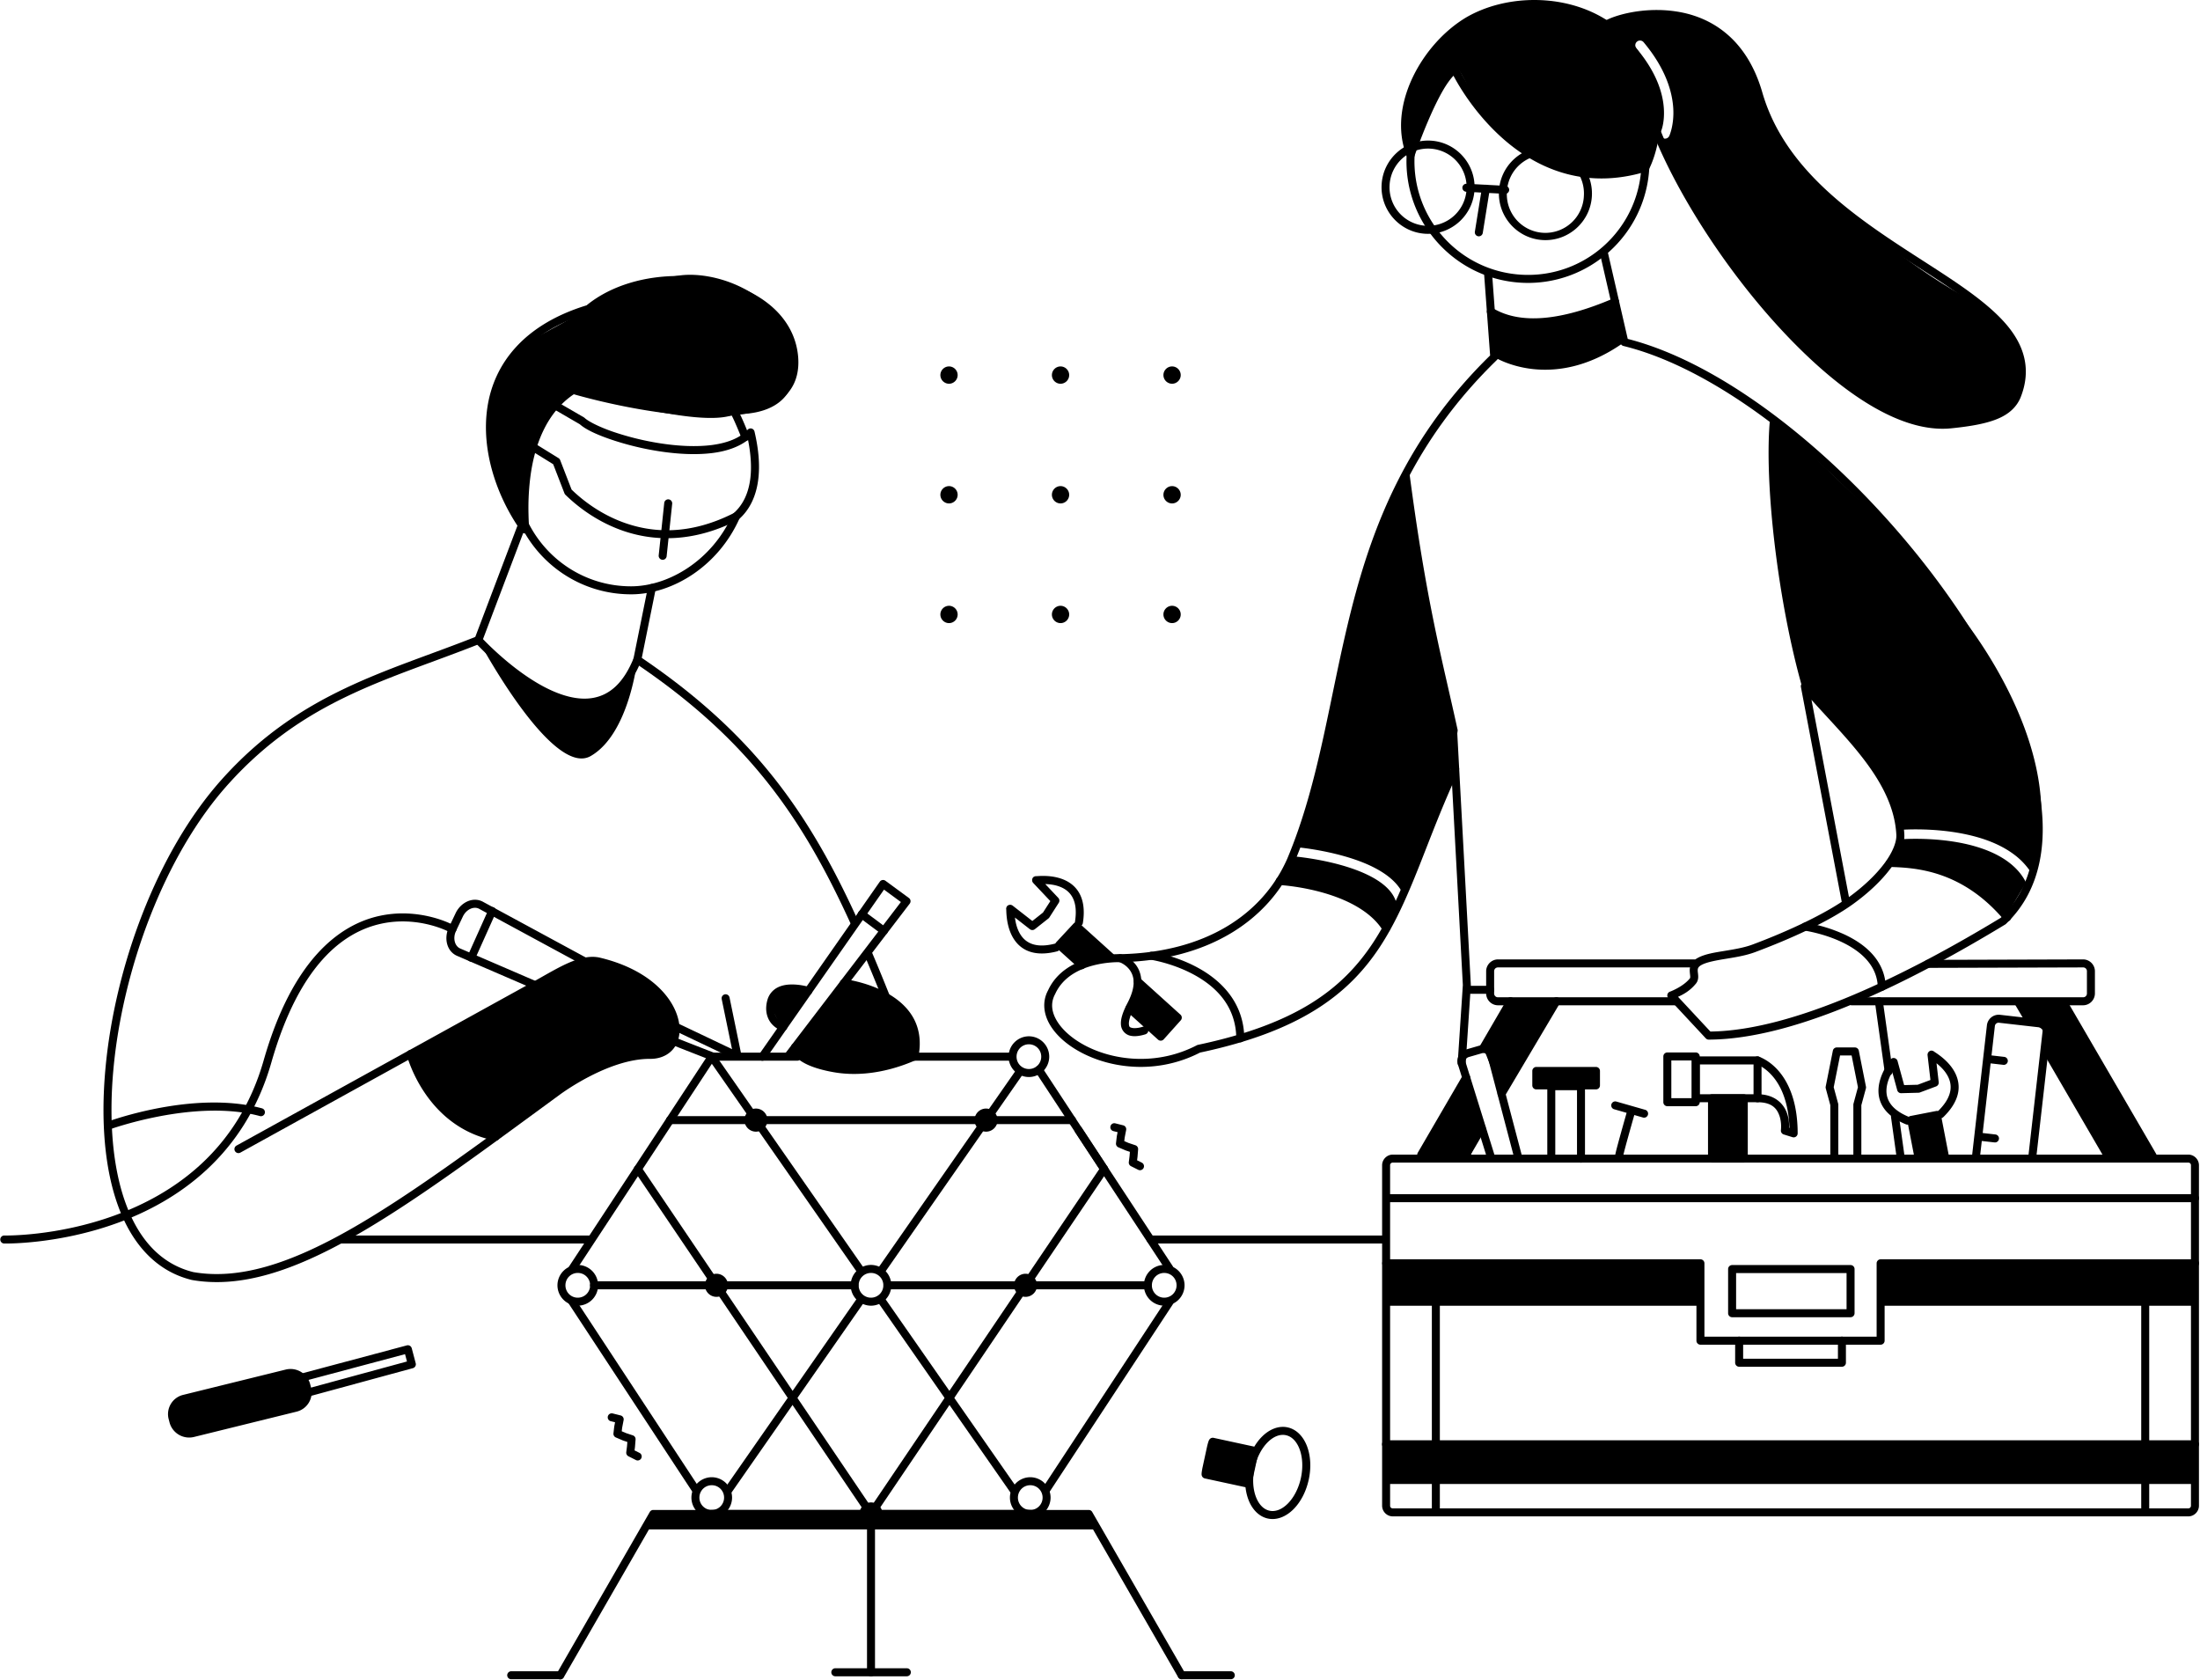 <svg width="275" height="210" fill="none" xmlns="http://www.w3.org/2000/svg"><g fill="currentColor"><path d="M185.75 23.092a.5.5 0 00-.516.427l-.874 5.433a.501.501 0 00.493.587.502.502 0 00.494-.428l.873-5.433a.5.5 0 00-.47-.587z"/><path d="M192.932.506a7.06 7.06 0 00-.333.013c-3.491.218-7.711 1.094-10.912 3.5-3.201 2.405-8.909 11.926-5.001 14.53 0 0 3.396-9.899 5.144-10.105 1.75-.206 4.014 15.982 23.973 12.889l1.233-4.228s20.063 37.841 36.215 35.882c0 0 8.231.206 8.694-2.939.463-3.145 2.058-8.61-5.813-12.682-7.87-4.073-19.033-13.92-19.033-13.92s-5.327-6.158-5.763-8.127c-.438-1.968-3.493-11.52-10.767-12.905-7.277-1.385-9.021.438-9.021.438S196.427.457 192.932.506zm12.058 4.56a.585.585 0 01.465.216c2.745 3.276 3.584 6.182 3.704 8.278.12 2.096-.5 3.433-.5 3.433a.59.59 0 01-.531.337.59.59 0 01-.531-.842s.493-1.012.388-2.86c-.105-1.85-.827-4.483-3.431-7.588a.592.592 0 01.027-.798.588.588 0 01.409-.176zM65.608 66.18s-1.4-13.419 6.016-17.449c0 0 16.005 5.101 20.294 3.003 0 0 8.349.667 7.35-7.108-.997-7.776-9.565-10.862-14.36-10.187-7.354 1.034-10.949 3.753-11.365 4.18l-6.81 3.718s-4.904 2.832-5.357 8.959c-.525 7.096 3.95 15.06 4.232 14.884zm68.966 49.59l4.235 3.825-3.619 1.042-2.795-2.523 2.179-2.344zm7.667 6.926l4.984 4.503-2.134 2.379-3.903-3.525 1.053-3.357zm14.531 58.634l-.887 4.095-5.175-1.119.888-4.095 5.174 1.119zM23.05 174.849l12.506-3.106s3.166.063 2.973 2.312c-.192 2.248-1.424 1.814-1.424 1.814l-12.998 3.238s-2.721-.287-2.508-1.736c.213-1.45 1.45-2.522 1.45-2.522zm229.291-49.491l1.267 2.156 2.206 1.485-.009 2.293 7.596 13.052 5.678.124-11.163-19.184-5.575.074zm-74.691 18.98l5.62-9.658 1.936 6.307-1.36 3.331-6.196.02zm7.772-13.356l3.391-5.828h5.735l-6.85 11.551-2.276-5.723zm35.852-78.862c-.839 8.157 1.042 23.455 4.022 33.85.589-.544 11.491 10.846 11.935 16.147.052.623.059 1.18.034 1.683a.585.585 0 01.226-.067s1.009-.086 2.542-.061c1.535.026 3.596.164 5.703.614 2.107.45 4.275 1.209 6.024 2.524a8.767 8.767 0 012.119 2.248c5.602-14.828-8.845-32.173-8.845-32.173-6.103-9.217-23.76-24.765-23.76-24.765zm15.896 52.655c-.363 2.358-1.492 3.075-1.492 3.075 11.18.291 14.779 7.009 15.034 6.754l2.545-4.29c-.523-1.038-1.28-1.872-2.201-2.562-1.55-1.163-3.564-1.886-5.565-2.314-4.003-.854-7.902-.531-7.902-.531a.58.58 0 01-.419-.132zm-61.068-46.224s-5.397 11.876-6.93 18.684c-1.225 5.45-4.288 20.785-7.136 28.656.236.02 2.955.271 5.953 1.117 1.568.442 3.199 1.043 4.579 1.88 1.275.772 2.356 1.761 2.893 3.042 2.281-4.438 5.537-13.298 6.339-17.671l.413-2.982c-1.943-8.923-3.909-15.78-6.111-32.726zm-14.482 48.44c-.566 1.425-1.121 2.519-1.645 3.133 0 0 11.797 1.007 13.304 5.909 0 0 .664-1.189 1.62-3.014a.58.58 0 01-.428-.395c-.36-1.066-1.272-1.978-2.512-2.729-1.24-.752-2.785-1.331-4.288-1.754-3.007-.848-5.822-1.086-5.822-1.086a.573.573 0 01-.229-.064zm11.644 73.534H274.37v4.964H173.264v-4.964zm0-17.314h39.291v-5.306h-39.291v5.306zm61.815 0h39.291v-5.306h-39.291v5.306zm-21.078-25.937h3.971v7.543h-3.971v-7.543zm24.902 2.71l3.668-.713.566 5.392-3.365-.188-.869-4.491zm-46.865-6.121h7.459v1.804h-7.459v-1.804zM51.33 131.748l21.804-11.549s11.791 2.113 11.576 8.256c0 0-.616 3.345-3.434 3.396-2.818.05-6.666.959-11.6 4.574a5354.922 5354.922 0 01-7.725 5.653s-7.922-2.317-10.621-10.33zm49.713-7.891s-4.564-.229-4.64 1.282c-.076 1.513 1.488 3.228 1.488 3.228l3.152-4.51zm4.453-.974c1.14-.708 11.516 3.419 8.798 9.194 0 0-10.665 3.572-14.921-1.181l6.123-8.013zm-45.7-42.881S69.003 97.284 73.839 94.5c4.835-2.784 5.83-12.046 5.83-12.046-3.999 10.58-11.886 4.277-19.871-2.452zM186.78 44.62s7.18 4.614 16.265-1.861l-1.152-5.011s-9.082 4.845-15.497 1.226l.384 5.646zM81.657 189.237h54.437l1.109 1.926H80.547l1.11-1.926zM146.51 45.802c.592 0 1.08.489 1.08 1.083 0 .593-.488 1.082-1.08 1.082a1.087 1.087 0 01-1.081-1.082c0-.594.488-1.083 1.081-1.083zm0 14.958c.592 0 1.08.489 1.08 1.083s-.488 1.082-1.08 1.082a1.087 1.087 0 01-1.081-1.082c0-.594.488-1.083 1.081-1.083zm0 14.959c.592 0 1.08.488 1.08 1.082 0 .594-.488 1.083-1.08 1.083a1.087 1.087 0 01-1.081-1.083c0-.593.488-1.082 1.081-1.082zm-13.942-29.917c.593 0 1.08.489 1.08 1.083 0 .593-.487 1.082-1.08 1.082-.592 0-1.08-.489-1.08-1.082 0-.594.488-1.083 1.08-1.083zm0 14.958c.593 0 1.08.489 1.08 1.083s-.487 1.082-1.08 1.082c-.592 0-1.08-.488-1.08-1.082 0-.594.488-1.083 1.08-1.083zm0 14.959c.593 0 1.08.488 1.08 1.082 0 .594-.487 1.083-1.08 1.083-.592 0-1.08-.489-1.08-1.083 0-.593.488-1.082 1.08-1.082zm-13.941-29.917c.592 0 1.08.489 1.08 1.083 0 .593-.488 1.082-1.08 1.082-.593 0-1.08-.489-1.08-1.082 0-.594.487-1.083 1.08-1.083zm0 14.958c.592 0 1.08.489 1.08 1.083s-.488 1.082-1.08 1.082c-.593 0-1.08-.488-1.08-1.082 0-.594.487-1.083 1.08-1.083zm0 14.959c.592 0 1.08.488 1.08 1.082 0 .594-.488 1.083-1.08 1.083-.593 0-1.08-.489-1.08-1.083 0-.593.487-1.082 1.08-1.082zM42.665 154.43h-.007a.502.502 0 000 1.001h31.029a.502.502 0 000-1.001H42.666zm101.141 0h-.006a.501.501 0 000 1.001h29.326a.503.503 0 00.499-.501c0-.275-.226-.5-.499-.5h-29.32z"/><path d="M273.537 144.318c.729 0 1.332.604 1.332 1.334v42.552c0 .731-.603 1.335-1.332 1.335h-99.441a1.342 1.342 0 01-1.332-1.335v-42.552c0-.73.603-1.334 1.332-1.334h99.441zm0 1.001h-99.441a.322.322 0 00-.333.333v42.552c0 .194.14.334.333.334h99.441c.193 0 .333-.14.333-.334v-42.552a.322.322 0 00-.333-.333z"/><path d="M173.264 157.405c-.002-.002-.005-.002-.007-.002a.502.502 0 000 1.003h38.798v9.172c0 .274.225.5.5.5h22.524a.501.501 0 00.499-.5v-9.172h38.798c.275 0 .5-.227.5-.501a.503.503 0 00-.5-.502l-.006.002h-39.291c-.273 0-.5.225-.5.5v9.173h-21.525v-9.173c0-.275-.226-.5-.499-.5h-39.291zm0 22.62h-.007a.5.5 0 000 1h101.119c.275 0 .5-.225.5-.5 0-.274-.225-.5-.5-.5H173.264zm13.983-60.105c-.811 0-1.478.671-1.478 1.481v2.771c0 .812.667 1.483 1.478 1.483h22.165a.503.503 0 00.499-.501c0-.275-.226-.5-.499-.5h-22.165a.47.47 0 01-.48-.482v-2.771c0-.275.205-.48.48-.48h24.484a.502.502 0 00.499-.5.502.502 0 00-.499-.501h-24.484zm73.138 0l-19.408.057h-.005a.502.502 0 000 1.001h.008l19.408-.057a.466.466 0 01.478.48v2.771a.47.47 0 01-.479.482h-28.932a.502.502 0 00-.499.5c0 .274.226.501.499.501h28.932a1.49 1.49 0 001.478-1.483v-2.771c0-.81-.668-1.484-1.48-1.481z"/><path d="M257.891 124.777a.5.5 0 00-.477.501c0 .09.023.18.071.258l11.165 19.184a.498.498 0 00.935-.244.52.52 0 00-.073-.262l-11.165-19.183a.496.496 0 00-.456-.254zm-5.576.074a.501.501 0 00-.405.76l1.267 2.157a.5.5 0 10.861-.507l-1.265-2.157a.508.508 0 00-.458-.253zm3.466 5.934a.504.504 0 00-.407.759l7.598 13.052a.496.496 0 00.434.256.504.504 0 00.428-.759l-7.597-13.052a.508.508 0 00-.192-.193.508.508 0 00-.264-.063zm-232.9 43.57a2.472 2.472 0 00-1.799 3.021l.108.415a2.538 2.538 0 003.05 1.823l12.84-3.167a2.472 2.472 0 001.799-3.021l-.108-.415a2.538 2.538 0 00-3.05-1.825l-12.84 3.169zm.25.969l12.84-3.169c.814-.2 1.62.282 1.83 1.094l.108.417a1.466 1.466 0 01-1.08 1.812l-12.84 3.167a1.504 1.504 0 01-1.83-1.094l-.107-.415a1.465 1.465 0 011.08-1.812z"/><path d="M50.99 168.148a.505.505 0 00-.134.017l-13.37 3.57a.499.499 0 10.256.965l12.888-3.439.242.916-12.474 3.394a.502.502 0 00.131.984.524.524 0 00.131-.018l12.954-3.525a.502.502 0 00.351-.61l-.498-1.882a.504.504 0 00-.477-.372zm137.833-43.501a.502.502 0 00-.441.255l-3.392 5.828a.502.502 0 00.427.759.498.498 0 00.437-.255l3.392-5.828a.501.501 0 00-.423-.759zm5.74 0a.506.506 0 00-.444.25l-6.851 11.551a.505.505 0 00.174.694.492.492 0 00.685-.182l6.85-11.551a.503.503 0 00-.414-.762zm-11.283 9.526a.5.5 0 00-.441.255l-5.62 9.658a.502.502 0 00.431.752.501.501 0 00.431-.248l5.62-9.658a.5.5 0 00-.421-.759zm1.936 6.308a.495.495 0 00-.441.254l-1.88 3.228a.503.503 0 00.425.765c.183 0 .351-.1.439-.26l1.878-3.229a.496.496 0 00.072-.257.504.504 0 00-.493-.501zm-24.266 37.932c-1.137-.245-2.282.25-3.182 1.141-.901.892-1.597 2.195-1.928 3.718-.33 1.525-.235 2.997.215 4.182.449 1.182 1.288 2.106 2.425 2.353 1.139.245 2.282-.25 3.183-1.141.899-.892 1.596-2.193 1.928-3.718.329-1.524.234-2.997-.215-4.181-.45-1.183-1.287-2.107-2.426-2.354zm-.211.979c.732.159 1.335.766 1.703 1.732.366.967.464 2.261.171 3.613-.293 1.352-.919 2.49-1.653 3.219-.734.727-1.534 1.032-2.269.874-.732-.159-1.335-.768-1.702-1.733-.367-.968-.465-2.262-.172-3.613.293-1.353.919-2.49 1.653-3.219.734-.728 1.537-1.031 2.269-.873z"/><path d="M151.703 179.723a.515.515 0 00-.426.101c-.066.054-.09.092-.11.12a.666.666 0 00-.07.13c-.031.072-.053.144-.08.229-.051.17-.108.39-.161.636l-.519 2.396a8.071 8.071 0 00-.117.646c-.012.088-.02.163-.022.242-.001.04-.003.077.009.147.006.035.013.08.051.156a.513.513 0 00.347.269l5.173 1.119a.507.507 0 00.426-.102.41.41 0 00.11-.12.639.639 0 00.07-.13 1.84 1.84 0 00.08-.228c.052-.17.108-.391.162-.636l.519-2.397c.053-.245.093-.468.117-.645.011-.089.02-.162.021-.242a.576.576 0 00-.008-.147c-.007-.035-.012-.08-.052-.157a.513.513 0 00-.346-.268l-5.174-1.119zm.22 1.07l4.313.933c-.02.115-.035.218-.066.362l-.52 2.397c-.031.145-.06.245-.09.358l-4.313-.932c.02-.115.035-.219.067-.362l.519-2.397c.03-.145.06-.245.09-.359zm4.065 4.144h.002-.002zm-67.02-53.361a.5.5 0 00-.417.225L71.16 158.257a.501.501 0 00.41.787c.172 0 .333-.09.424-.236l17.243-26.231H99.71a.502.502 0 000-1.001H88.968zm25.271 0h-.008a.501.501 0 000 1.001h12.102a.503.503 0 00.499-.501c0-.275-.225-.5-.499-.5h-12.094zm15.629 1.65h-.001a.502.502 0 00-.414.78l16.301 24.797a.5.5 0 10.834-.551l-16.3-24.796a.49.49 0 00-.42-.23zM71.513 162.18h-.001a.504.504 0 00-.413.781l15.517 23.607a.5.5 0 00.423.234.502.502 0 00.411-.784L71.933 162.41a.498.498 0 00-.42-.23zm74.675.052a.498.498 0 00-.404.23l-15.401 23.429a.501.501 0 00.411.784.496.496 0 00.423-.234l15.401-23.428a.5.5 0 00-.413-.781h-.017zm-57.22 26.504h-.007a.502.502 0 00-.5.501c0 .273.226.5.5.5h39.828a.507.507 0 00.353-.147.508.508 0 00.147-.353.503.503 0 00-.499-.501H88.968z"/><path d="M81.657 188.736a.498.498 0 00-.433.251L69.61 209.148a.5.5 0 10.865.5l11.47-19.911h53.859l11.471 19.911a.5.5 0 00.866-.5l-11.616-20.161a.496.496 0 00-.431-.251H81.657z"/><path d="M63.908 208.897h-.006a.502.502 0 00-.5.501c0 .275.226.5.5.5h6.147a.502.502 0 000-1.001h-6.14zm83.8 0h-.007a.501.501 0 000 1.001h6.148a.5.5 0 000-1.001h-6.141zm-43.307-.373h-.007a.501.501 0 000 1.001h8.962a.503.503 0 00.5-.501c0-.275-.226-.5-.5-.5h-8.955z"/><path d="M108.868 188.728a.506.506 0 00-.492.509v19.794c0 .274.225.5.499.5s.5-.226.5-.5v-19.802a.504.504 0 00-.5-.501h-.007zm-19.916-57.159a.5.5 0 00-.394.793l18.699 26.844a.497.497 0 00.767.075.5.5 0 00.052-.647L89.378 131.79a.503.503 0 00-.426-.221zm21.117 30.318a.505.505 0 00-.488.5.5.5 0 00.094.292l16.649 23.902a.5.5 0 10.819-.573l-16.649-23.901a.495.495 0 00-.425-.22zm17.372-28.389a.496.496 0 00-.411.22l-17.296 24.83a.504.504 0 00.405.795.498.498 0 00.414-.222l17.296-24.831a.5.5 0 00-.405-.792h-.003zM107.588 162a.496.496 0 00-.411.219l-16.62 23.86a.502.502 0 00.41.788c.164 0 .317-.08.41-.215l16.619-23.859a.501.501 0 00-.405-.793h-.003z"/><path d="M79.725 145.617a.501.501 0 00-.404.787l29.141 43.113a.494.494 0 00.413.22.504.504 0 00.414-.782l-29.141-43.113a.496.496 0 00-.423-.225z"/><path d="M138.01 145.617a.506.506 0 00-.408.225l-29.14 43.113a.5.5 0 00.827.562l29.141-43.113a.5.5 0 00-.41-.787h-.01z"/><path d="M74.264 160.156h-.007c-.273 0-.5.225-.5.5s.227.5.5.5H106.8a.501.501 0 00.499-.5c0-.275-.225-.5-.499-.5H74.265zm36.675 0h-.007a.501.501 0 00-.499.5c0 .275.225.5.499.5h32.478a.5.5 0 000-1h-32.471zm-51.563-47.693c-.98 0-1.948.674-2.424 1.678l-.85 1.789c-.634 1.338-.262 2.988 1.026 3.543l9.555 4.122a.51.51 0 00.24.038.513.513 0 00.396-.261.502.502 0 00-.242-.698l-9.555-4.12c-.67-.29-.955-1.272-.517-2.195l.849-1.79c.438-.922 1.377-1.319 2.025-.98l13.017 7.05a.503.503 0 00.737-.44.5.5 0 00-.262-.441l-13.023-7.053-.007-.004a2.094 2.094 0 00-.965-.238zm25.307 15.489a.502.502 0 00-.187.955l7.485 3.565a.495.495 0 00.566-.099.5.5 0 00-.138-.805l-7.484-3.565a.505.505 0 00-.242-.051zm91.665-109.081a.502.502 0 00-.517.48c-.448 8.375 5.986 15.54 14.354 15.989 8.37.448 15.529-5.987 15.977-14.362l.002-.04c0-.274-.226-.5-.499-.5a.501.501 0 00-.5.486c-.419 7.835-7.095 13.836-14.925 13.416-7.832-.42-13.83-7.101-13.412-14.936.002-.01.001-.022.001-.033a.499.499 0 00-.481-.5zM81.471 73a.5.5 0 00-.483.407l-1.809 8.947a.503.503 0 00.21.515c13.885 9.36 20.731 18.924 26.961 32.628a.505.505 0 00.459.303.503.503 0 00.45-.717c-6.231-13.705-13.204-23.459-27.036-32.852l1.744-8.625a.502.502 0 00-.488-.607h-.008zm27.088 45.809a.505.505 0 00-.448.704 258.64 258.64 0 012.178 5.304.495.495 0 00.468.324.503.503 0 00.46-.695c-.734-1.84-1.46-3.612-2.187-5.325a.505.505 0 00-.471-.312z"/><path d="M91.906 51.227a.501.501 0 00-.425.747c.296.542.979 2.174 1.219 2.816a.502.502 0 00.47.336.503.503 0 00.465-.686c-.26-.695-.897-2.25-1.279-2.947a.501.501 0 00-.45-.266zm.099 12.825a.5.5 0 00-.46.304c-2.502 5.647-7.93 8.93-12.662 8.93-5.79 0-10.772-3.43-13.046-8.372a.501.501 0 00-.456-.296.502.502 0 00-.45.715c2.432 5.286 7.769 8.953 13.952 8.953 5.188 0 10.916-3.52 13.574-9.525a.502.502 0 00-.452-.71z"/><path d="M84.957 34.499c-4.242-.036-8.54 1.14-11.637 3.667-7.907 2.423-11.58 7.35-12.393 12.733-.816 5.402 1.162 11.21 4.275 15.572.04.057.093.105.153.14.09.053.281.096.436.037a.485.485 0 00.257-.22c.07-.12.063-.16.069-.198.01-.075.01-.116.01-.17a9.814 9.814 0 00-.013-.413c-.016-.345-.04-.842-.052-1.456a30.809 30.809 0 01.258-4.77c.5-3.627 1.888-7.77 5.407-10.142.661.193 7.32 2.102 14.087 2.631 3.56.279 7.1.175 9.772-.851 1.335-.514 2.462-1.27 3.215-2.346.753-1.078 1.109-2.461.966-4.13-.225-2.616-1.525-4.775-3.436-6.387-1.912-1.613-4.43-2.7-7.16-3.258a22.032 22.032 0 00-4.214-.44zm-.003 1.007c1.362.009 2.718.147 4.017.413 2.6.531 4.968 1.567 6.716 3.042 1.75 1.476 2.883 3.37 3.084 5.707.128 1.486-.177 2.597-.788 3.47-.61.873-1.55 1.523-2.755 1.986-2.41.927-5.85 1.061-9.336.788-6.974-.545-14.127-2.66-14.127-2.66a.498.498 0 00-.411.058c-4.009 2.582-5.494 7.14-6.024 10.974a31.745 31.745 0 00-.267 4.927c.002.099.006.14.008.233-2.419-3.978-3.835-8.899-3.157-13.396.764-5.056 4.086-9.62 11.774-11.95a.5.5 0 00.174-.094c2.864-2.38 7.007-3.523 11.092-3.498zm-25.14 43.99a.502.502 0 00-.386.843s3.633 4.006 8.03 6.35c2.198 1.172 4.611 1.95 6.902 1.52 2.29-.43 4.369-2.117 5.771-5.567a.501.501 0 00-.741-.608.5.5 0 00-.184.23c-1.318 3.243-3.084 4.596-5.03 4.961-1.945.366-4.16-.306-6.25-1.42-4.179-2.228-7.76-6.14-7.76-6.14a.499.499 0 00-.352-.169zM200.5 31.273a.501.501 0 00-.463.62l2.521 10.978a.503.503 0 00.369.373c13.322 3.27 29.511 17.125 40.088 32.222 5.291 7.549 9.184 15.405 10.669 22.352 1.48 6.927.586 12.883-3.591 16.904-11.557 7.006-25.793 14.087-36.294 14.215l-4.045-4.343c.619-.274 1.505-.736 2.256-1.673.224-.281.273-.621.266-.881-.007-.262-.048-.48-.058-.657-.01-.175.005-.294.06-.402.056-.109.164-.239.459-.392.639-.332 1.728-.536 2.933-.734 1.205-.197 2.532-.402 3.724-.847 4.428-1.655 9.165-3.802 12.16-5.949 2.036-1.457 3.669-3.03 4.791-4.538 1.124-1.508 1.763-2.95 1.696-4.227-.406-7.725-7.532-13.478-12.055-18.843a.497.497 0 00-.864.199.485.485 0 00-.008.218l5.102 26.855c-2.878 1.893-7.13 3.838-11.17 5.347-1.057.394-2.327.599-3.537.797-1.209.199-2.353.377-3.231.833-.427.222-.725.503-.889.824-.164.322-.184.65-.169.914.015.263.054.48.057.625.003.145-.01.184-.047.232-.847 1.058-2.48 1.655-2.48 1.655a.5.5 0 00-.203.814l4.679 5.024c.095.102.228.16.367.158 10.976-.038 25.374-7.304 37.07-14.398a.456.456 0 00.085-.067c4.514-4.315 5.44-10.727 3.911-17.872-1.526-7.146-5.481-15.091-10.825-22.718-10.61-15.142-26.662-29.025-40.367-32.531l-2.458-10.692a.496.496 0 00-.509-.395zm25.937 56.202c4.518 5.059 10.263 10.339 10.606 16.871.046.882-.453 2.175-1.497 3.576-1.017 1.366-2.534 2.836-4.425 4.21l-4.684-24.657z"/><path d="M201.874 37.245a.504.504 0 00-.178.043c-6.589 2.83-11.644 3.272-15.047 1.256a.502.502 0 10-.509.861c3.827 2.266 9.227 1.69 15.949-1.198a.496.496 0 00.268-.659.507.507 0 00-.483-.303zm5.344-35.994c-2.839-.023-5.256.674-6.391 1.244a.502.502 0 00.212.954.5.5 0 00.236-.06c1.195-.601 4.946-1.602 8.698-.863 3.753.74 7.566 3.094 9.355 9.296 3.025 10.486 12.651 16.554 20.683 21.727 4.015 2.587 7.641 4.961 9.865 7.476 2.222 2.512 3.085 5.05 1.743 8.349-.413.92-1.085 1.55-2.317 2.06-1.235.51-3.023.858-5.505 1.108-5.818.586-13.359-4.485-20.164-11.752-6.807-7.268-12.893-16.661-16.029-24.388a.5.5 0 10-.926.377c3.2 7.882 9.331 17.331 16.226 24.695 6.895 7.364 14.539 12.714 20.993 12.064 2.525-.255 4.388-.601 5.786-1.179 1.397-.577 2.335-1.427 2.851-2.583l.007-.015c1.477-3.623.455-6.719-1.918-9.4-2.372-2.682-6.054-5.066-10.072-7.654-8.036-5.176-17.368-11.124-20.264-21.163-1.878-6.508-6.089-9.205-10.121-10a15.919 15.919 0 00-2.948-.293zm29.054 106.111h-.016c-.273 0-.5.225-.5.5 0 .269.217.492.485.501 3.111.098 8.961.358 14.263 6.625a.498.498 0 00.888-.314.498.498 0 00-.126-.333c-5.53-6.537-11.861-6.879-14.994-6.979zm-54.608-16.434h-.017a.502.502 0 00-.499.5l.001.034 1.707 31.661-.643 9.722c-.002.015-.002.03-.002.044 0 .275.225.5.5.5a.504.504 0 00.499-.477l.644-9.753a.3.3 0 000-.06l-1.708-31.69a.499.499 0 00-.484-.48h.002z"/><path d="M186.027 33.86h-.005a.497.497 0 00-.473.341.506.506 0 00-.025.204l.741 10.025c-10.288 10.061-14.596 20.943-17.331 31.699-2.75 10.816-3.94 21.507-8.037 31.228l-.002.003c-3.066 6.934-10.202 11.688-20.863 11.908h.032s-1.701-.075-3.669.442c-1.964.515-4.268 1.643-5.386 4.076-.781 1.448-.554 3.076.34 4.482.896 1.411 2.435 2.657 4.364 3.571 3.837 1.82 9.257 2.314 14.292-.273 12.319-2.617 18.446-7.114 22.428-13.131 3.989-6.026 5.853-13.486 9.916-22.127a.503.503 0 00-.449-.716.5.5 0 00-.453.29c-4.106 8.733-5.991 16.172-9.846 22-3.856 5.828-9.658 10.136-21.857 12.718a.582.582 0 00-.127.045c-4.747 2.469-9.889 1.992-13.477.29-1.795-.85-3.19-2.01-3.949-3.204-.758-1.194-.907-2.363-.299-3.479l.016-.032c.947-2.077 2.929-3.067 4.74-3.543 1.81-.475 3.373-.41 3.373-.41h.031c10.955-.225 18.53-5.198 21.761-12.51l.003-.008c4.172-9.9 5.358-20.643 8.085-31.373 2.729-10.73 6.972-21.443 17.226-31.397a.498.498 0 00.15-.397l-.758-10.251a.504.504 0 00-.492-.47z"/><path d="M159.958 109.624a.504.504 0 00-.489.5c0 .265.21.487.474.5 1.37.087 3.962.427 6.524 1.295 2.562.867 5.074 2.265 6.387 4.38a.504.504 0 00.425.235.503.503 0 00.423-.765c-1.507-2.426-4.237-3.89-6.915-4.798-2.68-.907-5.329-1.252-6.78-1.346l-.049-.001zM191.528.002c-2.916.041-5.794.766-8.175 2.127l-.005.003c-2.763 1.624-5.247 4.371-6.752 7.516-1.503 3.144-2.024 6.713-.729 9.917a.497.497 0 00.936-.026s.774-2.271 1.843-4.731c.534-1.23 1.142-2.505 1.754-3.554.44-.755.896-1.381 1.287-1.788.642 1.22 2.542 4.512 5.81 7.525 4.065 3.747 10.244 6.908 18.312 4.439a.502.502 0 00.29-.235s4.133-7.527-1.786-15.469c-2.952-3.96-7.922-5.793-12.783-5.724h-.002zm-.013 1.032c4.581-.056 9.284 1.648 11.999 5.291 5.398 7.245 2.052 13.72 1.791 14.204-7.599 2.239-13.266-.71-17.133-4.275-3.903-3.598-5.882-7.794-5.882-7.794a.515.515 0 00-.316-.268.497.497 0 00-.409.061c-.744.484-1.383 1.392-2.027 2.496-.646 1.104-1.265 2.407-1.808 3.66a67.742 67.742 0 00-1.358 3.38c-.56-2.512-.064-5.22 1.127-7.71 1.413-2.957 3.788-5.574 6.349-7.08v-.001c2.21-1.263 4.917-1.93 7.665-1.964h.002zM65.437 64.682a.5.5 0 00-.493.33l-5.535 14.602c-11.141 4.416-21.87 6.884-31.638 17.754-8.174 9.097-13.463 23.566-14.604 36.35-.57 6.392-.104 12.365 1.61 17.053 1.714 4.687 4.726 8.118 9.166 9.209.011.004.023.005.034.009 6.109 1.066 12.675-1.141 20.165-5.38 7.49-4.24 15.933-10.533 25.829-17.78l.008-.005s6.029-4.516 11.293-4.472c1.458.01 2.607-.649 3.196-1.692.588-1.042.636-2.407.155-3.808-.96-2.8-4.032-5.811-9.616-7.144-.64-.153-1.301-.133-1.97 0-2 .396-4.122 1.762-6.47 3.058l-37 20.424a.506.506 0 00-.263.441.505.505 0 00.248.431.493.493 0 00.497.006l37-20.427c2.38-1.312 4.494-2.617 6.182-2.952.565-.112 1.075-.12 1.544-.008 5.335 1.274 8.086 4.111 8.904 6.497.409 1.192.333 2.256-.08 2.989-.414.732-1.147 1.192-2.32 1.184-5.822-.047-11.905 4.675-11.905 4.675-9.896 7.248-18.324 13.524-25.723 17.711-7.393 4.185-13.73 6.265-19.485 5.268-4.066-1.006-6.814-4.1-8.45-8.579-1.64-4.483-2.115-10.33-1.554-16.618 1.122-12.577 6.388-26.908 14.352-35.77 9.634-10.72 20.165-13.069 31.467-17.571a.5.5 0 00.283-.287l5.613-14.814a.5.5 0 00-.44-.684z"/><path d="M26.076 137.816c-6.672.148-12.74 2.424-12.74 2.424a.494.494 0 00-.337.473.503.503 0 00.683.466s10.67-3.883 18.805-1.677a.497.497 0 00.434-.086.504.504 0 00.093-.701.499.499 0 00-.266-.18c-2.156-.584-4.448-.769-6.672-.719zm113.97-18.551h-.01c-.275 0-.5.227-.5.5 0 .22.145.415.355.48 0 0 .792.261 1.322.993.531.734.874 1.923-.278 4.135-.628 1.202-.873 2.046-.816 2.73a1.515 1.515 0 001.039 1.32c.496.148.989.091 1.375.021.384-.07.677-.175.677-.175a.505.505 0 00.332-.472c0-.273-.225-.5-.5-.5a.473.473 0 00-.166.03s-.218.077-.525.133c-.304.055-.681.072-.904.004-.223-.067-.304-.094-.333-.442-.029-.349.122-1.066.706-2.185 1.267-2.432.942-4.162.202-5.186-.743-1.024-1.828-1.36-1.828-1.36a.5.5 0 00-.148-.026zm-56.291 20.242h-.007c-.275 0-.5.226-.5.501 0 .273.225.5.5.5h50.255a.504.504 0 00.499-.5.502.502 0 00-.499-.501H83.755zm25.12 18.602a2.552 2.552 0 00-2.541 2.547 2.552 2.552 0 002.541 2.547 2.551 2.551 0 002.541-2.547 2.551 2.551 0 00-2.541-2.547zm0 1.001a1.524 1.524 0 011.093.451 1.532 1.532 0 01.45 1.095c0 .859-.685 1.546-1.543 1.546a1.53 1.53 0 01-1.427-.953 1.546 1.546 0 01-.115-.593c0-.859.684-1.546 1.542-1.546zm-57.529-27.869h-.018a.502.502 0 00-.482.63s2.283 8.987 11.009 10.697a.493.493 0 00.416-.103.503.503 0 00.184-.387.501.501 0 00-.408-.492c-8.11-1.59-10.233-9.962-10.233-9.962a.5.5 0 00-.468-.383zm59.054-21.249a.51.51 0 00-.426.214L94.89 131.79a.503.503 0 00.403.795.498.498 0 00.416-.222l14.791-21.165 2.111 1.55-14.396 18.84a.502.502 0 00.393.809.502.502 0 00.4-.2l14.706-19.246a.497.497 0 00-.101-.707l-2.934-2.155a.496.496 0 00-.28-.097h.001z"/><path d="M105.506 122.381h-.017a.503.503 0 00-.5.5c0 .255.195.472.448.499 0 0 2.545.315 4.851 1.564 1.153.626 2.23 1.478 2.914 2.609.647 1.071.946 2.409.639 4.142l-.461.186a20.13 20.13 0 01-2.139.721c-1.813.499-4.309.897-6.96.415-2.375-.433-3.49-1.066-3.987-1.518-.248-.225-.347-.405-.39-.51-.043-.105-.032-.082-.032-.082v-.018a.5.5 0 00-.999-.007s.006.24.107.487c.1.247.295.556.643.871.697.634 1.991 1.308 4.479 1.761 2.854.521 5.497.09 7.404-.433.76-.21 1.509-.462 2.242-.756.259-.103.458-.187.572-.232l.015-.006a.516.516 0 00.195-.057.529.529 0 00.156-.13.524.524 0 00.093-.209l.003.002c.002-.005.001-.01.002-.015.002-.01.005-.005.007-.015.001-.005-.003-.012-.003-.017.427-2.066.07-3.773-.732-5.099-.808-1.336-2.036-2.288-3.292-2.969-2.514-1.364-5.208-1.679-5.208-1.679l-.05-.005zm-6.523.672c-.585.001-1.217.085-1.786.377a2.49 2.49 0 00-1.275 1.576c-.39 1.403.044 2.444.598 3.037a3.161 3.161 0 001.218.801.503.503 0 00.658-.474.5.5 0 00-.352-.478s-.43-.144-.795-.534c-.365-.391-.675-.963-.365-2.084.14-.505.4-.767.766-.954.365-.185.85-.265 1.338-.266a7.251 7.251 0 011.905.281.503.503 0 00.651-.477.502.502 0 00-.351-.478s-1.04-.334-2.21-.327zm-47.99-8.867a13.72 13.72 0 00-3.558.295c-5.038 1.101-10.89 5.509-14.48 18.069-3.223 11.268-11.29 16.704-18.608 19.369C7.028 154.586.52 154.431.52 154.431H.5a.502.502 0 00-.004 1.001s6.683.163 14.192-2.572c7.51-2.736 15.906-8.422 19.226-20.035 3.53-12.344 9.074-16.349 13.733-17.367 2.33-.508 4.464-.26 6.035.134.786.197 1.43.43 1.882.622a7.125 7.125 0 01.664.315c.03.017.063.05-.002-.006a.5.5 0 10.655-.756c-.086-.075-.102-.075-.152-.103a5.263 5.263 0 00-.184-.101 9.277 9.277 0 00-.594-.273 14.213 14.213 0 00-2.026-.669 15 15 0 00-2.931-.435zm18.295-64.095h-.02a.502.502 0 00-.243.937l3.452 2.002c.726.646 2.03 1.256 3.749 1.855a36.013 36.013 0 006.208 1.526c2.253.345 4.576.475 6.645.21 1.718-.22 3.254-.735 4.424-1.645.35 1.763.477 3.472.269 4.974-.239 1.713-.885 3.147-2.062 4.192-5.549 2.808-10.18 2.446-13.672 1.198-3.432-1.227-5.724-3.307-6.59-4.145l-1.428-3.688a.501.501 0 00-.203-.245l-2.7-1.67a.498.498 0 00-.77.42.5.5 0 00.246.432l2.556 1.581 1.41 3.642a.5.5 0 00.118.177c.854.832 3.31 3.11 7.025 4.438 3.716 1.328 8.714 1.686 14.525-1.277a.496.496 0 00.101-.069c1.415-1.231 2.168-2.942 2.433-4.848.264-1.906.056-4.018-.449-6.153a.502.502 0 00-.486-.385.5.5 0 00-.367.16c-.972 1.056-2.572 1.671-4.506 1.919-1.934.247-4.18.128-6.368-.208a35.044 35.044 0 01-6.032-1.482c-1.713-.596-3.033-1.283-3.474-1.701a.5.5 0 00-.093-.069l-3.461-2.008a.501.501 0 00-.237-.07z"/><path d="M83.523 62.414a.501.501 0 00-.493.455l-.692 6.543a.504.504 0 00.496.56.5.5 0 00.497-.454l.692-6.544a.504.504 0 00-.495-.56h-.005zm95.296-44.835c-3.201-.172-5.946 2.3-6.118 5.508-.171 3.209 2.296 5.96 5.497 6.133 3.201.171 5.946-2.301 6.117-5.51.172-3.208-2.293-5.96-5.496-6.131zm-.054 1a4.815 4.815 0 014.553 5.078 4.813 4.813 0 01-5.067 4.563 4.816 4.816 0 01-4.553-5.079 4.814 4.814 0 015.067-4.563zm14.723-.213c-3.201-.172-5.946 2.3-6.118 5.508-.171 3.209 2.296 5.96 5.497 6.132 3.201.172 5.948-2.3 6.119-5.509.17-3.208-2.296-5.96-5.498-6.131zm-.054.999a4.815 4.815 0 014.553 5.079 4.818 4.818 0 11-9.62-.516 4.814 4.814 0 015.067-4.563z"/><path d="M183.283 22.968a.504.504 0 00-.486.5.505.505 0 00.483.5l4.841.26a.505.505 0 00.485-.302.496.496 0 00-.097-.541.503.503 0 00-.335-.157l-4.841-.259a.485.485 0 00-.05-.001zm66.718 103.876a1.485 1.485 0 00-1.636 1.304l-1.878 16.487c-.002.018-.004.036-.004.056 0 .274.227.501.502.501a.504.504 0 00.496-.444l1.876-16.486a.468.468 0 01.531-.424l5.007.572c.273.03.454.259.423.532l-1.785 15.684a.502.502 0 00.495.566.502.502 0 00.497-.452l1.785-15.684a1.489 1.489 0 00-1.302-1.64l-5.007-.572z"/><path d="M248.499 131.873h-.013a.5.5 0 00-.05.998l1.976.226a.503.503 0 00.566-.495.503.503 0 00-.453-.499l-1.976-.227c-.016-.001-.033-.003-.05-.003zm-1.103 9.698h-.014a.503.503 0 00-.499.5c0 .255.195.472.448.499l1.977.225a.503.503 0 00.565-.495.503.503 0 00-.451-.499l-1.978-.225c-.015-.004-.033-.004-.048-.005zm-53.486-6.307a.503.503 0 00-.499.5v8.867c0 .274.225.501.499.501.275 0 .5-.227.5-.501v-8.366h2.715v8.56c0 .275.226.5.499.5.275 0 .5-.225.5-.5v-9.061c0-.273-.225-.5-.5-.5h-3.714z"/><path d="M192.038 133.362c-.273 0-.5.227-.5.501v1.805c0 .275.227.5.5.5h7.459a.5.5 0 00.499-.5v-1.805a.502.502 0 00-.499-.501h-7.459zm.499 1.001h6.461v.804h-6.461v-.804zm11.321 4.132a.502.502 0 00-.464.368s-.418 1.457-.809 2.866c-.196.706-.385 1.398-.513 1.897-.063.25-.111.447-.141.59-.014.072-.029.102-.03.219 0 .03-.005.061.018.15.012.045.03.108.103.195a.556.556 0 00.39.178c.294-.003.341-.135.379-.178a.471.471 0 00.062-.089.496.496 0 00.067-.315c.023-.108.063-.277.119-.502.125-.485.313-1.176.508-1.876.39-1.405.807-2.858.807-2.858a.5.5 0 00-.477-.645h-.019zm-1.721 5.531z"/><path d="M201.901 137.669a.504.504 0 00-.496.501.5.5 0 00.369.482l3.564 1.021a.502.502 0 10.275-.963l-3.564-1.021a.528.528 0 00-.148-.02zm12.1-.895a.503.503 0 00-.499.5v7.544c0 .274.226.501.499.501h3.972a.503.503 0 00.499-.501v-7.544c0-.274-.226-.5-.499-.5h-3.972zm.5 1h2.973v6.544h-2.973v-6.544z"/><path d="M220.192 132.545c0-.273-.225-.5-.499-.5h-7.724c-.275 0-.5.227-.5.5v4.729c0 .275.225.5.5.5h7.724a.501.501 0 00.499-.5v-4.729zm-.999.501v3.728h-6.725v-3.728h6.725z"/><path d="M208.416 131.551a.503.503 0 00-.499.501v5.716c0 .275.226.5.499.5h3.553a.502.502 0 00.499-.5v-5.716a.503.503 0 00-.499-.501h-3.553zm.5 1.001h2.553v4.715h-2.553v-4.715zm10.772-.509h-.002c-.273 0-.5.227-.5.501 0 .223.15.42.365.482 0 0 .972.277 2.023 1.491.982 1.137 1.986 3.106 2.11 6.458l-.06-.018a4.53 4.53 0 00-.254-1.827c-.405-1.149-1.513-2.356-3.677-2.356h-.007c-.275 0-.5.226-.5.5 0 .275.225.5.5.5h.007c1.827 0 2.428.816 2.735 1.688.306.874.188 1.787.188 1.787a.504.504 0 00.344.549l1.101.343a.5.5 0 00.647-.479c0-3.983-1.17-6.4-2.38-7.799-1.209-1.401-2.494-1.796-2.494-1.796a.485.485 0 00-.146-.024zm9.909-1.119a.498.498 0 00-.489.402l-.896 4.489a.511.511 0 00.009.23l.569 2.1v6.41c0 .275.225.5.499.5.273 0 .5-.225.5-.5v-6.477a.481.481 0 00-.019-.13l-.556-2.052.793-3.971h1.445l.79 3.971-.554 2.052a.48.48 0 00-.018.13v6.684c0 .273.224.5.499.5a.502.502 0 00.499-.5v-6.617l.57-2.1a.51.51 0 00.006-.23l-.893-4.489a.503.503 0 00-.49-.402h-2.264zm11.884.402c-.042-.003-.098-.028-.26.047a.976.976 0 00-.131.093c-.002 0-.115.169-.115.169l-.038.186.008.064-.002-.002.362 3.109-1.592.596-1.696.043-.826-3.019-.001.003a1.437 1.437 0 01-.015-.061l-.107-.161-.17-.113s-.111-.032-.156-.035c-.178-.012-.222.035-.258.053a.499.499 0 00-.225.231l-.086.123c-.097.138-.24.349-.395.61-.313.523-.682 1.258-.864 2.107-.181.849-.165 1.833.33 2.762.494.931 1.448 1.77 3.006 2.407a.504.504 0 00.694-.462.5.5 0 00-.318-.465c-1.408-.576-2.137-1.266-2.5-1.95-.365-.682-.381-1.394-.235-2.083.128-.602.39-1.153.638-1.598l.627 2.295c.06.22.267.374.495.367l2.172-.057a.502.502 0 00.162-.032l2.034-.76a.509.509 0 00.321-.527l-.275-2.364c.398.32.846.732 1.189 1.243.394.584.643 1.251.561 2.02-.082.77-.499 1.684-1.591 2.747a.497.497 0 00-.157.364.498.498 0 00.852.353c1.207-1.174 1.778-2.31 1.89-3.357.11-1.05-.242-1.967-.728-2.688-.484-.72-1.102-1.261-1.586-1.629a9.322 9.322 0 00-.594-.417l-.125-.082a.508.508 0 00-.297-.13h.002z"/><path d="M242.099 138.86a.386.386 0 00-.084.01l-3.209.624a.504.504 0 00-.395.586l.871 4.491a.497.497 0 00.489.404.501.501 0 00.492-.595l-.776-3.998 2.227-.434.932 4.812a.503.503 0 00.491.404.502.502 0 00.49-.596l-1.027-5.302a.504.504 0 00-.501-.406zM61.526 113.375a.502.502 0 00-.462.302l-2.61 5.815a.502.502 0 00.452.713c.2 0 .381-.12.46-.303l2.609-5.815a.5.5 0 00-.45-.712zm124.038 17.257c-.202-.018-.41 0-.613.058l-1.616.468c-.807.233-1.353 1.057-1.1 1.871l3.627 11.639a.496.496 0 00.479.364.503.503 0 00.473-.662l-3.626-11.64c-.071-.225.085-.513.423-.61l1.618-.467c.337-.099.623.063.683.292l3.402 12.925a.5.5 0 10.966-.255l-3.403-12.925c-.163-.619-.711-1.003-1.313-1.058zm49.315-5.985l-.023-.001a.504.504 0 00-.493.577l1.224 8.762a.503.503 0 00.496.442.503.503 0 00.494-.581l-1.225-8.762a.502.502 0 00-.473-.437zm2.013 14.4h-.024a.503.503 0 00-.492.577l.734 5.263a.504.504 0 00.496.432.503.503 0 00.494-.571l-.736-5.262a.504.504 0 00-.472-.439zm-53.003-15.827h-.008a.502.502 0 00-.499.5c0 .275.226.5.499.5h2.394a.502.502 0 00.499-.5c0-.275-.226-.5-.499-.5h-2.386zm-38.362 34.889a2.552 2.552 0 00-2.54 2.547 2.552 2.552 0 002.54 2.547 2.551 2.551 0 002.542-2.547 2.551 2.551 0 00-2.542-2.547zm0 1.001c.858 0 1.544.687 1.544 1.546s-.686 1.546-1.544 1.546a1.536 1.536 0 01-1.541-1.546c0-.859.684-1.546 1.541-1.546zm-73.304-1.001a2.551 2.551 0 00-2.541 2.547 2.552 2.552 0 002.54 2.547 2.552 2.552 0 002.542-2.547 2.552 2.552 0 00-2.541-2.547zm0 1.001a1.52 1.52 0 011.093.451 1.528 1.528 0 01.45 1.095c0 .859-.686 1.546-1.543 1.546a1.52 1.52 0 01-1.093-.451 1.54 1.54 0 01-.45-1.095c0-.859.685-1.546 1.543-1.546zm56.389-29.58a2.55 2.55 0 00-2.541 2.547 2.55 2.55 0 002.541 2.545 2.55 2.55 0 002.541-2.545 2.55 2.55 0 00-2.541-2.547zm0 1a1.542 1.542 0 011.093.451 1.531 1.531 0 01.449 1.096c0 .859-.684 1.544-1.542 1.544a1.533 1.533 0 01-1.542-1.544 1.543 1.543 0 01.95-1.431c.188-.077.389-.117.592-.116zm.17 54.113a2.552 2.552 0 00-2.541 2.547c0 1.4 1.144 2.547 2.541 2.547a2.552 2.552 0 002.541-2.547 2.551 2.551 0 00-2.541-2.547zm0 1.001a1.524 1.524 0 011.093.451 1.545 1.545 0 01.45 1.095c0 .859-.685 1.547-1.543 1.547-.202 0-.404-.039-.591-.116a1.562 1.562 0 01-.502-.335 1.543 1.543 0 01-.449-1.096 1.55 1.55 0 01.449-1.095 1.53 1.53 0 011.093-.451zm-39.814-1.001a2.552 2.552 0 00-2.541 2.547c0 1.4 1.143 2.547 2.541 2.547a2.552 2.552 0 002.541-2.547 2.552 2.552 0 00-2.541-2.547zm0 1.001a1.52 1.52 0 011.093.451 1.538 1.538 0 01.45 1.095c0 .859-.685 1.547-1.543 1.547-.203 0-.404-.039-.592-.116a1.544 1.544 0 01-.951-1.431 1.544 1.544 0 01.45-1.095 1.526 1.526 0 011.093-.451zm41.465-76.16c-.304-.002-.556.013-.725.023l-.148.01a.51.51 0 00-.316.073c-.034.022-.096.035-.179.194a1.15 1.15 0 00-.051.153l.009.204.082.173s.026.025.043.045h-.002l2.147 2.274-.918 1.431-1.333 1.054-2.465-1.923.001.002c-.021-.015-.048-.039-.048-.039l-.181-.065-.203.01s-.11.042-.148.067c-.149.097-.156.16-.174.197a.499.499 0 00-.043.318l.005.152c.005.169.016.422.047.726.063.605.205 1.416.567 2.205.363.789.963 1.568 1.915 2.016.952.447 2.216.549 3.845.124a.507.507 0 00.374-.486.503.503 0 00-.626-.483c-1.472.385-2.469.268-3.168-.06-.699-.331-1.138-.889-1.432-1.53-.257-.559-.377-1.156-.443-1.661l1.872 1.459c.181.142.437.14.617-.001l1.705-1.348a.558.558 0 00.111-.122l1.175-1.831a.508.508 0 00-.058-.616l-1.631-1.728c.509.018 1.113.08 1.694.284.664.23 1.261.615 1.655 1.281.394.665.606 1.649.366 3.154a.503.503 0 00.493.58c.244 0 .454-.18.494-.422.265-1.666.043-2.917-.494-3.823-.537-.907-1.367-1.431-2.186-1.716-.818-.285-1.637-.35-2.245-.354v-.001z"/><path d="M134.591 115.27a.502.502 0 00-.383.158l-2.178 2.344a.499.499 0 00.031.714l2.794 2.523a.501.501 0 10.67-.744l-2.418-2.183 1.497-1.611 3.87 3.496a.501.501 0 10.67-.744l-4.235-3.825a.502.502 0 00-.318-.128zm7.619 6.922a.499.499 0 00-.303.876l4.613 4.168-1.465 1.635-3.533-3.19a.495.495 0 00-.343-.136.503.503 0 00-.326.879l3.904 3.526a.5.5 0 00.706-.037l2.134-2.38a.504.504 0 00-.037-.706l-4.984-4.502a.497.497 0 00-.366-.133zm-51.517 2.087a.491.491 0 00-.382.191.503.503 0 00-.097.417l1.492 7.233a.503.503 0 00.489.4.503.503 0 00.489-.602l-1.491-7.234a.502.502 0 00-.5-.405zm-6.348 5.414a.5.5 0 00-.271.919c.072.05.063.037.073.042l.024.011.052.022.163.065.551.219 1.644.645 2.371.926a.496.496 0 00.543-.109.502.502 0 00-.18-.824s-1.183-.46-2.371-.925c-.73-.285-1.46-.572-2.187-.861l-.154-.062-.03-.013a.486.486 0 00-.228-.055zm89.122 19.57h-.008c-.273 0-.5.226-.5.501 0 .273.227.5.5.5h100.917c.275 0 .5-.227.5-.5a.502.502 0 00-.5-.501H173.467zm-38.655-8.516a.5.5 0 00-.414.782l3.201 4.869a.497.497 0 00.92-.269c0-.1-.03-.198-.086-.282l-3.2-4.868a.509.509 0 00-.421-.232zm4.451-.352a.502.502 0 00-.093.987l.53.132-.099.505-.005.039-.096.834a.5.5 0 00.299.517l.898.383.038.014.503.168-.042.524-.095.756a.502.502 0 00.271.51l.896.45a.501.501 0 00.731-.445.499.499 0 00-.283-.45l-.581-.292.053-.416.002-.023.075-.924a.502.502 0 00-.342-.515l-.853-.286-.535-.228.05-.444.185-.952a.504.504 0 00-.37-.581l-.987-.247a.504.504 0 00-.15-.016zm-31.565-26.606a.498.498 0 00-.268.905l2.761 2.055a.499.499 0 10.596-.802l-2.762-2.057a.51.51 0 00-.327-.101zm1.177 74.003c.791 0 1.441.651 1.441 1.445a1.45 1.45 0 01-1.441 1.444 1.45 1.45 0 01-1.441-1.444 1.45 1.45 0 011.441-1.445zm19.318-28.581a1.45 1.45 0 011.441 1.445 1.45 1.45 0 01-1.441 1.444 1.45 1.45 0 01-1.441-1.444 1.45 1.45 0 011.441-1.445zm15.716-40.242a.504.504 0 00-.479.501c0 .248.186.462.433.495 0 0 2.673.404 5.348 1.848 2.674 1.446 5.277 3.848 5.327 7.97 0 .274.227.499.5.499a.502.502 0 00.499-.501v-.01c-.055-4.545-3.001-7.297-5.853-8.838-2.85-1.542-5.675-1.957-5.675-1.957a.554.554 0 00-.1-.007zm81.718-3.639a.5.5 0 00-.038.996s2.269.322 4.549 1.386c1.142.532 2.276 1.247 3.121 2.173.846.926 1.412 2.047 1.467 3.473a.503.503 0 00.499.48c.275 0 .5-.225.5-.5v-.02c-.067-1.675-.758-3.046-1.728-4.108-.972-1.065-2.216-1.837-3.436-2.406a18.991 18.991 0 00-4.836-1.469c-.033-.005-.065-.007-.098-.005zm-8.242 51.739a.503.503 0 00-.491.509v2.756c0 .275.225.5.5.5h12.847c.273 0 .5-.225.5-.5v-2.764a.504.504 0 00-.5-.501.503.503 0 00-.499.501v2.263h-11.849v-2.263a.503.503 0 00-.499-.501h-.009zm-.87-8.945c-.275 0-.5.227-.5.5v5.52c0 .275.225.5.5.5h14.807a.501.501 0 00.499-.5v-5.52c0-.273-.225-.5-.499-.5h-14.807zm.499 1.001h13.808v4.518h-13.808v-4.518zm51.131 1.416a.503.503 0 00-.492.508v27.619c0 .275.226.5.499.5.275 0 .5-.225.5-.5v-27.627c0-.273-.225-.5-.5-.5h-.007zm-178.588-1.33c.79 0 1.442.653 1.442 1.445a1.45 1.45 0 01-1.442 1.444 1.45 1.45 0 01-1.441-1.444c0-.792.65-1.445 1.441-1.445zm4.935-20.648a1.45 1.45 0 011.442 1.445 1.45 1.45 0 01-1.442 1.444 1.45 1.45 0 01-1.44-1.444c0-.793.65-1.445 1.44-1.445zm28.766 0c.79 0 1.441.652 1.441 1.445a1.45 1.45 0 01-1.441 1.444 1.45 1.45 0 01-1.441-1.444c0-.793.65-1.445 1.441-1.445zm-46.811 38.096a.5.5 0 00-.093.987l.528.132-.097.505a.475.475 0 00-.006.037l-.097.836a.501.501 0 00.3.517l.898.383.037.014.503.168-.042.524-.094.755a.5.5 0 00.271.509l.896.451a.502.502 0 10.448-.895l-.58-.291.052-.416.002-.023.074-.924a.504.504 0 00-.34-.516l-.855-.285-.535-.228.052-.446.183-.95a.503.503 0 00-.37-.581l-.986-.247a.497.497 0 00-.149-.016zm103.026-16.118a.502.502 0 00-.491.508v27.619c0 .275.225.5.499.5.273 0 .5-.225.5-.5v-27.627c0-.273-.227-.5-.5-.5h-.008z"/></g></svg>
